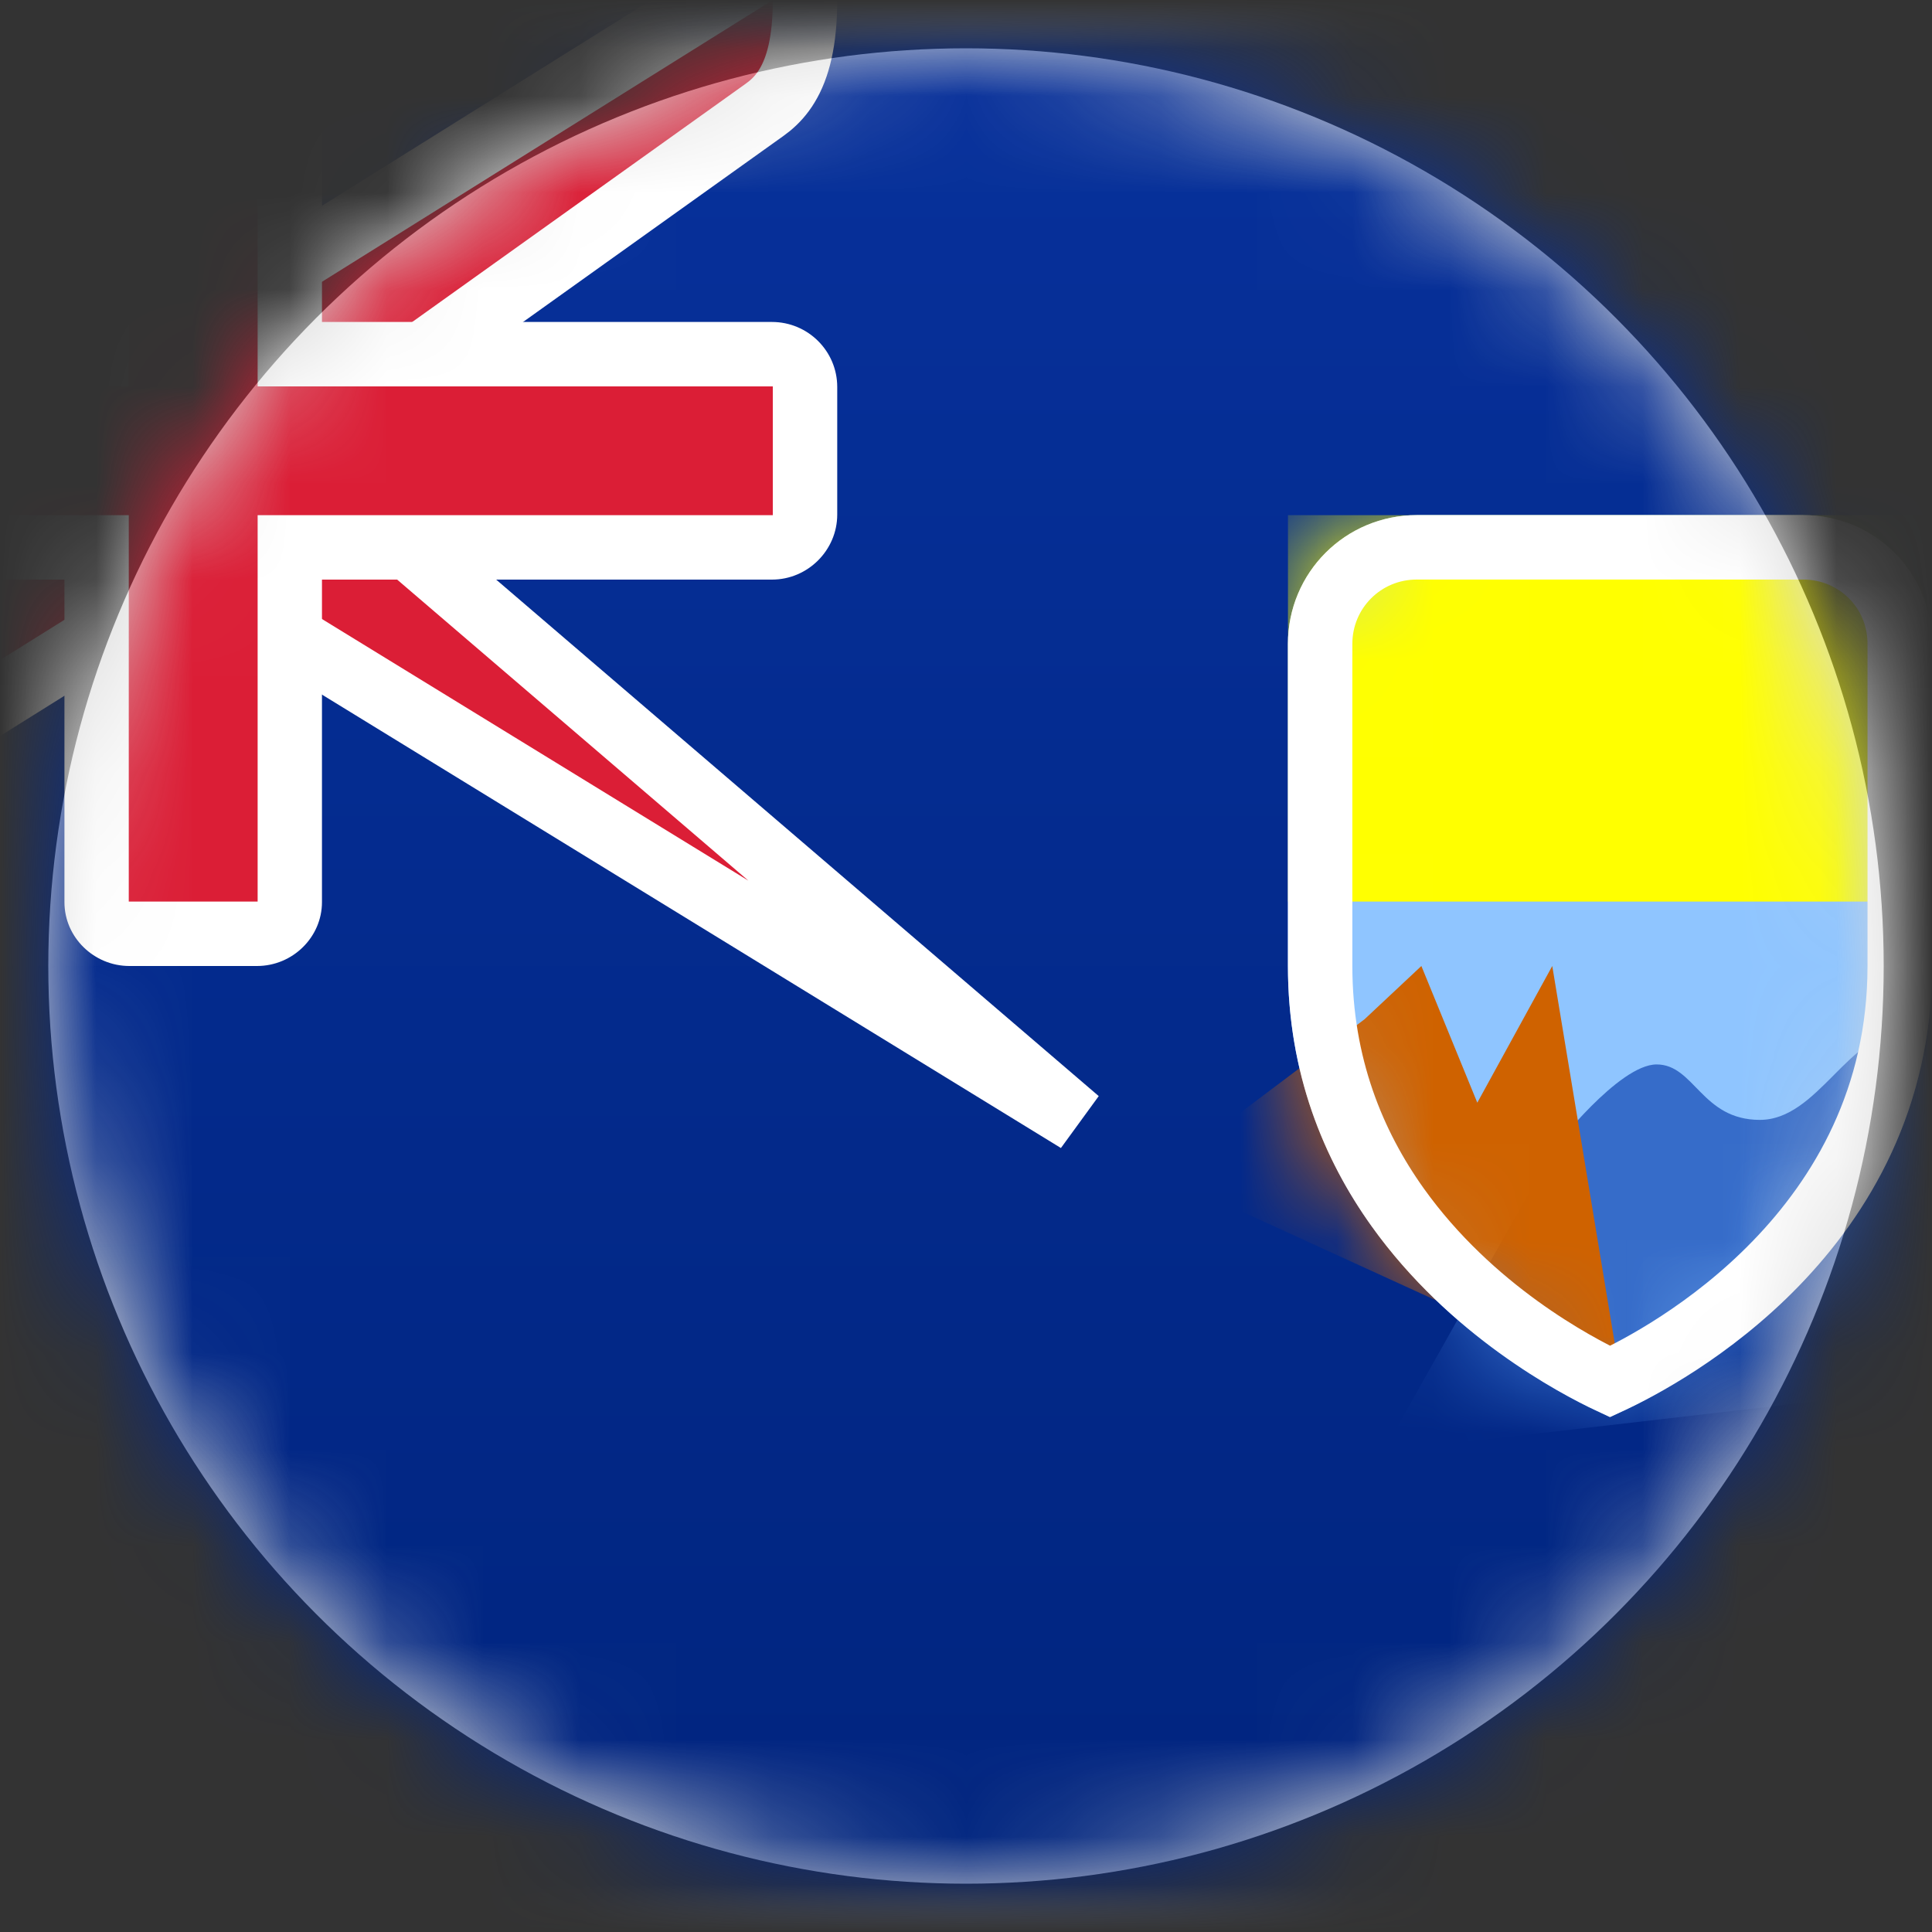 <?xml version="1.0" encoding="UTF-8"?>
<svg width="20px" height="20px" viewBox="0 0 20 20" version="1.1" xmlns="http://www.w3.org/2000/svg" xmlns:xlink="http://www.w3.org/1999/xlink">
    <rect x="0" y="0" width="20" height="20" fill="#333333" stroke="none"/>
    <title>SH</title>
    <defs>
        <circle id="path-1" cx="9.5" cy="9.5" r="9.5"></circle>
        <rect id="path-3" x="0" y="0" width="28" height="20" rx="2"></rect>
        <linearGradient x1="50%" y1="0%" x2="50%" y2="100%" id="linearGradient-5">
            <stop stop-color="#07319C" offset="0%"></stop>
            <stop stop-color="#00247E" offset="100%"></stop>
        </linearGradient>
        <path d="M0,4.667 L3.43775544e-17,1.332 C1.53913554e-17,0.597 0.592,0 1.333,0 L5.334,0 C6.07,0 6.667,0.588 6.667,1.332 L6.667,4.667 C6.667,8 3.333,9.333 3.333,9.333 C3.333,9.333 0,8 0,4.667 Z" id="path-6"></path>
        <path d="M0,4.667 L3.43775544e-17,1.332 C1.53913554e-17,0.597 0.592,0 1.333,0 L5.334,0 C6.07,0 6.667,0.588 6.667,1.332 L6.667,4.667 C6.667,8 3.333,9.333 3.333,9.333 C3.333,9.333 0,8 0,4.667 Z" id="path-8"></path>
    </defs>
    <g id="Welcome" stroke="none" stroke-width="1" fill="none" fill-rule="evenodd">
        <g id="Assets-3---Drapeaux" transform="translate(-763, -901)">
            <g id="SH" transform="translate(763.5, 901.5)">
                <mask id="mask-2" fill="white">
                    <use xlink:href="#path-1"></use>
                </mask>
                <use id="Mask" fill="#D8D8D8" xlink:href="#path-1"></use>
                <g mask="url(#mask-2)">
                    <g transform="translate(-4.5, -0.5)">
                        <mask id="mask-4" fill="white">
                            <use xlink:href="#path-3"></use>
                        </mask>
                        <use id="Mask" stroke="none" fill="#FFFFFF" fill-rule="evenodd" xlink:href="#path-3"></use>
                        <rect id="Mask-Copy" stroke="none" fill="url(#linearGradient-5)" fill-rule="evenodd" mask="url(#mask-4)" x="0" y="0" width="28" height="20"></rect>
                        <g id="Rectangle-1105" stroke="none" stroke-width="1" fill="none" fill-rule="evenodd" mask="url(#mask-4)">
                            <g transform="translate(17.333, 5.333)">
                                <g id="Rectangle-1238" stroke="none" stroke-width="1" fill="none" fill-rule="evenodd">
                                    <mask id="mask-7" fill="white">
                                        <use xlink:href="#path-6"></use>
                                    </mask>
                                    <use id="Mask" fill="#8FC5FF" xlink:href="#path-6"></use>
                                    <path d="M2.757,6.55 C2.757,6.55 3.424,5.686 3.816,5.686 C4.209,5.686 4.281,6.26 4.885,6.26 C5.488,6.26 5.806,5.345 6.388,5.345 C6.969,5.345 6.388,8.346 6.388,8.346 L5.6,9.158 L0.989,9.691 L2.757,6.55 Z" id="Path-61" fill="#366CC9" mask="url(#mask-7)"></path>
                                    <polygon id="Path-61" fill="#CF6200" mask="url(#mask-7)" points="0.793 5.218 1.381 4.667 1.96 6.082 2.736 4.667 3.404 8.702 2.293 8.476 -1.333 6.818"></polygon>
                                    <rect fill="#FFFF00" mask="url(#mask-7)" x="0" y="0" width="6.667" height="4"></rect>
                                </g>
                                <mask id="mask-9" fill="white">
                                    <use xlink:href="#path-8"></use>
                                </mask>
                                <path stroke="#FFFFFF" stroke-width="0.667" d="M5.334,0.333 C5.611,0.333 5.861,0.444 6.043,0.625 C6.223,0.805 6.333,1.054 6.333,1.332 L6.333,1.332 L6.333,4.667 C6.333,7.411 3.915,8.699 3.334,8.969 C2.974,8.8 1.898,8.232 1.135,7.164 C0.677,6.523 0.333,5.698 0.333,4.667 L0.333,4.667 L0.333,1.332 C0.333,1.056 0.444,0.806 0.625,0.625 C0.806,0.444 1.056,0.333 1.333,0.333 L1.333,0.333 Z"></path>
                            </g>
                        </g>
                        <path d="M12.297,-0.579 C12.429,0.574 12.18,0.948 11.916,1.136 L11.916,1.136 L7.667,4.172 L7.667,5.18 L15.157,11.6 L6.573,6.333 L5.429,6.333 L-0.333,9.935 L-0.333,8.495 L4.333,5.162 L4.333,4.153 L-0.901,-0.333 L0.773,-0.333 L5.44,3 L6.571,3 Z" id="Rectangle-36" stroke="#FFFFFF" stroke-width="0.667" fill="#DB1E36" fill-rule="evenodd" mask="url(#mask-4)"></path>
                        <path d="M0,3.333 L0,6 L4.667,6 L4.667,9.339 C4.667,9.704 4.973,10 5.34,10 L6.66,10 C7.032,10 7.333,9.699 7.333,9.339 L7.333,6 L11.991,6 C12.364,6 12.667,5.694 12.667,5.327 L12.667,4.006 C12.667,3.635 12.365,3.333 11.991,3.333 L7.333,3.333 L7.333,0 L4.667,0 L4.667,3.333 L0,3.333 Z" id="Rectangle-2" stroke="none" fill="#FFFFFF" fill-rule="evenodd" mask="url(#mask-4)"></path>
                        <polygon id="Rectangle-36" stroke="none" fill="#DB1E36" fill-rule="evenodd" mask="url(#mask-4)" points="0 4 5.333 4 5.333 3.333 5.333 0 6.667 0 6.667 3.333 6.667 4 12 4 12 5.333 6.667 5.333 6.667 6 6.667 9.333 5.333 9.333 5.333 6 5.333 5.333 0 5.333"></polygon>
                    </g>
                </g>
            </g>
        </g>
    </g>
</svg>